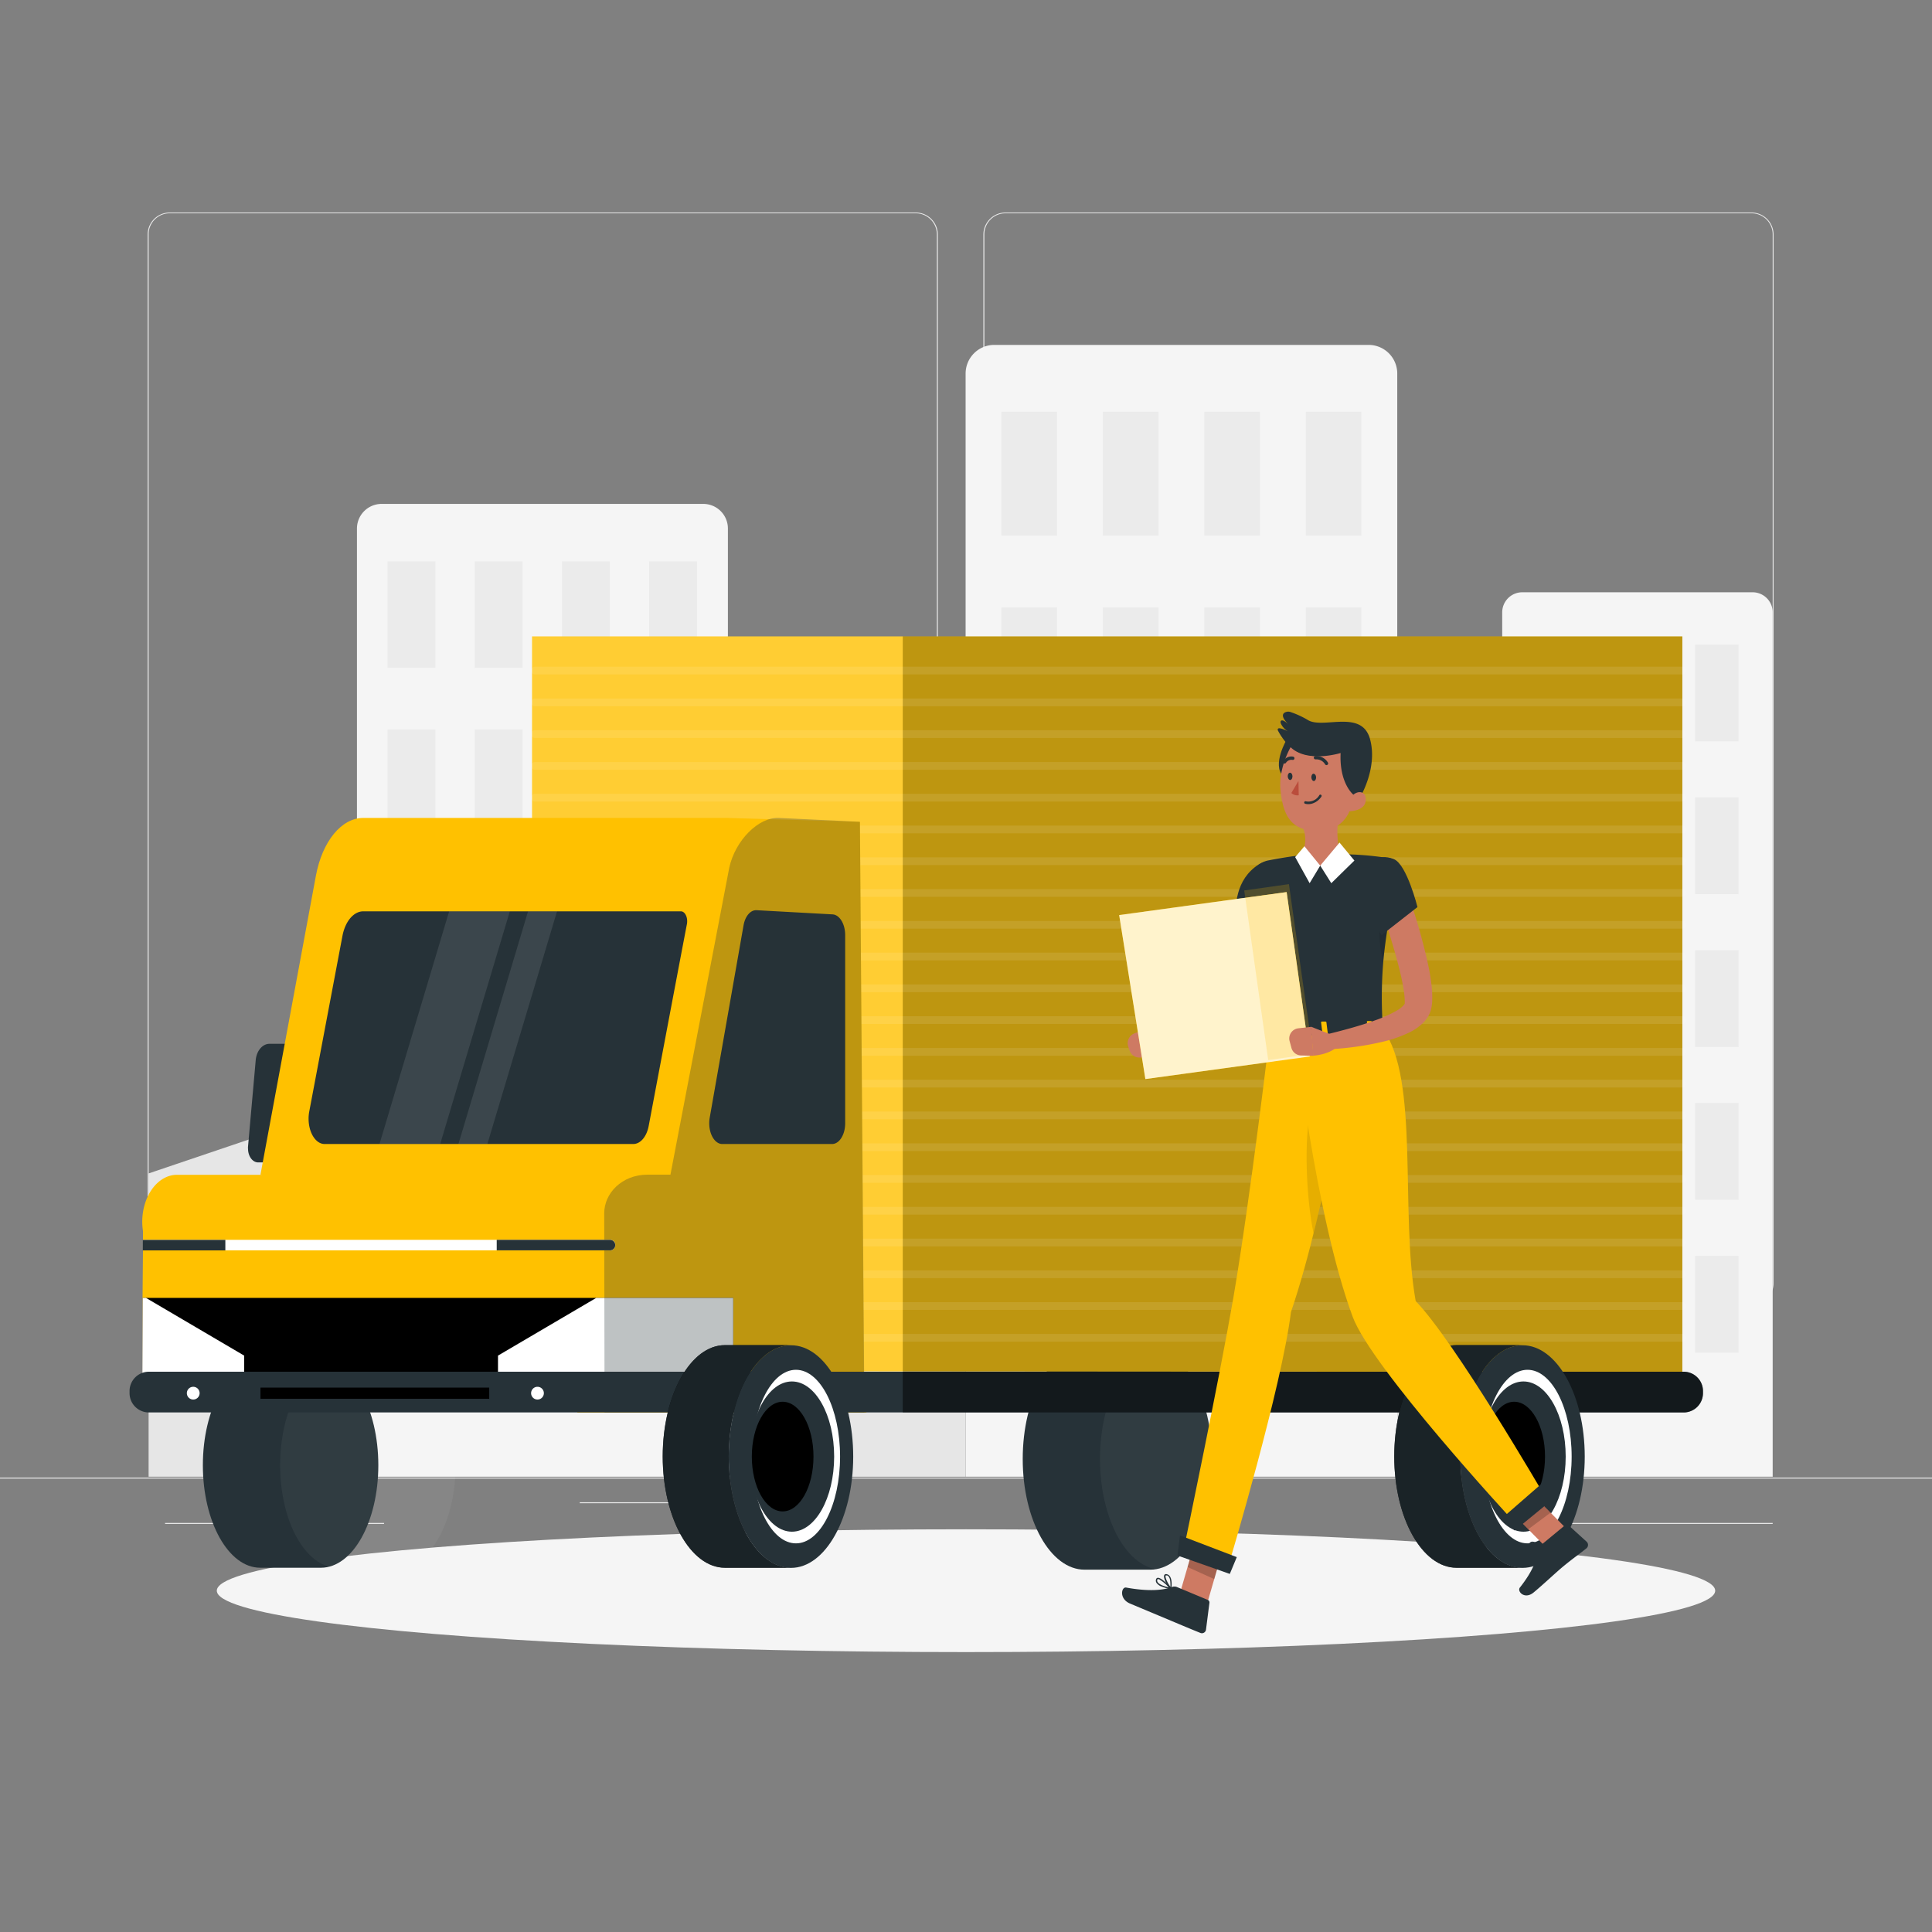 <svg viewBox="0 0 500 500" xmlns="http://www.w3.org/2000/svg" xmlns:xlink="http://www.w3.org/1999/xlink"><rect x="0" y="0" width="500" height="500" fill="#808080" stroke="none"/><clipPath id="a"><path d="m297.68 348.92h-17c-8.85 0-16 12.83-16 28.66s7.17 28.65 16 28.65h17c8.85 0 16-12.83 16-28.65s-7.15-28.66-16-28.66z"/></clipPath><path d="m0 382.4h500v.25h-500z" fill="#ebebeb"/><path d="m150.04 388.78h23.18v.25h-23.18z" fill="#ebebeb"/><path d="m402.1 394.14h56.67v.25h-56.67z" fill="#ebebeb"/><path d="m42.72 394.14h56.67v.25h-56.67z" fill="#ebebeb"/><path d="m237 337.8h-193.09a5.71 5.71 0 0 1 -5.7-5.71v-271.43a5.71 5.71 0 0 1 5.7-5.66h193.09a5.71 5.71 0 0 1 5.71 5.71v271.38a5.71 5.71 0 0 1 -5.71 5.71zm-193.09-282.6a5.46 5.46 0 0 0 -5.45 5.46v271.43a5.46 5.46 0 0 0 5.45 5.46h193.09a5.48 5.48 0 0 0 5.46-5.46v-271.43a5.48 5.48 0 0 0 -5.46-5.46z" fill="#ebebeb"/><path d="m453.31 337.8h-193.1a5.73 5.73 0 0 1 -5.71-5.71v-271.43a5.72 5.72 0 0 1 5.71-5.66h193.1a5.71 5.71 0 0 1 5.69 5.66v271.43a5.7 5.7 0 0 1 -5.69 5.71zm-193.1-282.6a5.48 5.48 0 0 0 -5.46 5.46v271.43a5.48 5.48 0 0 0 5.46 5.46h193.1a5.48 5.48 0 0 0 5.46-5.46v-271.43a5.48 5.48 0 0 0 -5.46-5.46z" fill="#ebebeb"/><path d="m98.7 130.41h83.3a6.37 6.37 0 0 1 6.38 6.38v245.38h-96v-245.39a6.38 6.38 0 0 1 6.32-6.37z" fill="#f5f5f5"/><path d="m100.3 145.28h12.38v27.56h-12.38z" fill="#ebebeb"/><path d="m168 145.28h12.38v27.56h-12.38z" fill="#ebebeb"/><path d="m122.86 145.28h12.38v27.56h-12.38z" fill="#ebebeb"/><path d="m145.43 145.28h12.38v27.56h-12.38z" fill="#ebebeb"/><path d="m100.3 188.79h12.38v27.56h-12.38z" fill="#ebebeb"/><path d="m168 188.79h12.38v27.56h-12.38z" fill="#ebebeb"/><path d="m122.86 188.79h12.38v27.56h-12.38z" fill="#ebebeb"/><path d="m145.43 188.79h12.38v27.56h-12.38z" fill="#ebebeb"/><path d="m100.3 232.29h12.38v27.56h-12.38z" fill="#ebebeb"/><path d="m168 232.29h12.38v27.56h-12.38z" fill="#ebebeb"/><path d="m122.86 232.29h12.38v27.56h-12.38z" fill="#ebebeb"/><path d="m145.43 232.29h12.38v27.56h-12.38z" fill="#ebebeb"/><path d="m100.3 275.8h12.38v27.56h-12.38z" fill="#ebebeb"/><path d="m168 275.8h12.38v27.56h-12.38z" fill="#ebebeb"/><path d="m122.86 275.8h12.38v27.56h-12.38z" fill="#ebebeb"/><path d="m145.43 275.8h12.38v27.56h-12.38z" fill="#ebebeb"/><path d="m100.3 319.3h12.38v27.56h-12.38z" fill="#ebebeb"/><path d="m168 319.3h12.38v27.56h-12.38z" fill="#ebebeb"/><path d="m122.86 319.3h12.38v27.56h-12.38z" fill="#ebebeb"/><path d="m145.43 319.3h12.38v27.56h-12.38z" fill="#ebebeb"/><path d="m393.94 153.28h59.64a5.2 5.2 0 0 1 5.19 5.19v223.7h-70v-223.69a5.2 5.2 0 0 1 5.17-5.2z" fill="#f5f5f5"/><path d="m397.67 166.81h11.25v25.05h-11.25z" fill="#ebebeb"/><path d="m418.19 166.81h11.25v25.05h-11.25z" fill="#ebebeb"/><path d="m438.7 166.81h11.25v25.05h-11.25z" fill="#ebebeb"/><path d="m397.67 206.36h11.25v25.05h-11.25z" fill="#ebebeb"/><path d="m418.19 206.36h11.25v25.05h-11.25z" fill="#ebebeb"/><path d="m438.7 206.36h11.25v25.05h-11.25z" fill="#ebebeb"/><path d="m397.67 245.92h11.25v25.05h-11.25z" fill="#ebebeb"/><path d="m418.19 245.92h11.25v25.05h-11.25z" fill="#ebebeb"/><path d="m438.7 245.92h11.25v25.05h-11.25z" fill="#ebebeb"/><path d="m397.67 285.46h11.25v25.05h-11.25z" fill="#ebebeb"/><path d="m418.19 285.46h11.25v25.05h-11.25z" fill="#ebebeb"/><path d="m438.7 285.46h11.25v25.05h-11.25z" fill="#ebebeb"/><path d="m397.67 325.02h11.25v25.05h-11.25z" fill="#ebebeb"/><path d="m418.19 325.02h11.25v25.05h-11.25z" fill="#ebebeb"/><path d="m438.7 325.02h11.25v25.05h-11.25z" fill="#ebebeb"/><path d="m257.31 89.26h96.88a7.42 7.42 0 0 1 7.42 7.42v285.49h-111.71v-285.49a7.42 7.42 0 0 1 7.41-7.42z" fill="#f5f5f5"/><path d="m259.17 106.57h14.4v32.06h-14.4z" fill="#ebebeb"/><path d="m337.93 106.57h14.4v32.06h-14.4z" fill="#ebebeb"/><path d="m285.42 106.57h14.4v32.06h-14.4z" fill="#ebebeb"/><path d="m311.68 106.57h14.4v32.06h-14.4z" fill="#ebebeb"/><path d="m259.17 157.19h14.4v32.06h-14.4z" fill="#ebebeb"/><path d="m337.93 157.19h14.4v32.06h-14.4z" fill="#ebebeb"/><path d="m285.42 157.19h14.4v32.06h-14.4z" fill="#ebebeb"/><path d="m311.68 157.19h14.4v32.06h-14.4z" fill="#ebebeb"/><path d="m259.17 207.81h14.4v32.06h-14.4z" fill="#ebebeb"/><path d="m337.93 207.81h14.4v32.06h-14.4z" fill="#ebebeb"/><path d="m285.42 207.81h14.4v32.06h-14.4z" fill="#ebebeb"/><path d="m311.68 207.81h14.4v32.06h-14.4z" fill="#ebebeb"/><path d="m259.17 258.42h14.4v32.06h-14.4z" fill="#ebebeb"/><path d="m337.93 258.42h14.4v32.06h-14.4z" fill="#ebebeb"/><path d="m285.42 258.42h14.4v32.06h-14.4z" fill="#ebebeb"/><path d="m311.68 258.42h14.4v32.06h-14.4z" fill="#ebebeb"/><path d="m259.17 309.03h14.4v32.06h-14.4z" fill="#ebebeb"/><path d="m337.93 309.03h14.4v32.06h-14.4z" fill="#ebebeb"/><path d="m285.42 309.03h14.4v32.06h-14.4z" fill="#ebebeb"/><path d="m311.68 309.03h14.4v32.06h-14.4z" fill="#ebebeb"/><path d="m188.35 194.17h61.54v188.01h-61.54z" fill="#e6e6e6"/><path d="m361.62 214.3h27.19v167.87h-27.19z" fill="#e6e6e6"/><path d="m92.32 382.17h-53.86v-78.49l53.86-18.22z" fill="#e6e6e6"/><ellipse cx="250" cy="411.67" fill="#f5f5f5" rx="193.89" ry="15.89"/><path d="m297.68 348.92h-17c-8.85 0-16 12.83-16 28.66s7.17 28.65 16 28.65h17c8.85 0 16-12.83 16-28.65s-7.15-28.66-16-28.66z" fill="#263238"/><g clip-path="url(#a)"><path d="m317.68 348.92h-17c-8.85 0-16 12.83-16 28.66s7.17 28.65 16 28.65h17c8.85 0 16-12.83 16-28.65s-7.15-28.66-16-28.66z" fill="#fff" opacity=".05"/></g><path d="m435.39 355.06-297.69-.21v-190.15h297.69z" fill="#ffc100"/><path d="m233.63 164.7h201.76v190.35h-201.76z" fill="#263238" opacity=".3"/><path d="m137.7 164.7h95.93v194.11h-95.93z" fill="#fff" opacity=".2"/><g fill="none" stroke="#fff" stroke-linecap="round" stroke-linejoin="round" stroke-width="2"><path d="m138.42 173.54h296.97" opacity=".1"/><path d="m138.42 181.77h296.97" opacity=".1"/><path d="m138.42 189.99h296.97" opacity=".1"/><path d="m138.42 198.21h296.97" opacity=".1"/><path d="m138.42 206.44h296.97" opacity=".1"/><path d="m138.42 214.66h296.97" opacity=".1"/><path d="m138.42 222.88h296.97" opacity=".1"/><path d="m138.42 231.1h296.97" opacity=".1"/><path d="m138.42 239.33h296.97" opacity=".1"/><path d="m138.42 247.55h296.97" opacity=".1"/><path d="m138.42 255.77h296.97" opacity=".1"/><path d="m138.42 264h296.97" opacity=".1"/><path d="m138.42 272.22h296.97" opacity=".1"/><path d="m138.42 280.44h296.97" opacity=".1"/><path d="m138.42 288.66h296.97" opacity=".1"/><path d="m138.42 296.89h296.97" opacity=".1"/><path d="m138.42 305.11h296.97" opacity=".1"/><path d="m138.42 313.33h296.97" opacity=".1"/><path d="m138.42 321.56h296.97" opacity=".1"/><path d="m138.42 329.78h296.97" opacity=".1"/><path d="m138.42 338h296.97" opacity=".1"/><path d="m138.42 346.23h296.97" opacity=".1"/></g><path d="m83.07 352.66h-15.73c-8.2 0-14.84 11.88-14.84 26.54s6.64 26.53 14.84 26.53h15.73c8.2 0 14.84-11.88 14.84-26.53s-6.64-26.54-14.84-26.54z" fill="#263238"/><path d="m103.08 352.66h-15.74c-8.2 0-14.84 11.88-14.84 26.54s6.64 26.53 14.84 26.53h15.74c8.19 0 14.84-11.88 14.84-26.53s-6.65-26.54-14.84-26.54z" fill="#fff" opacity=".05"/><path d="m74.32 300.83h-7.44c-1.46.05-2.66-1.51-2.69-3.49a3.22 3.22 0 0 1 0-.62l2-22.47c.25-2.31 1.68-4 3.4-4.11h7.51c1.45 0 2.65 1.53 2.68 3.51q0 .3 0 .6l-2 22.47c-.3 2.28-1.78 4.05-3.46 4.11z" fill="#263238"/><path d="m81.76 226.61-14.35 77.39 156.23 61.2-1.09-152.52-34.36-1h-94.12c-5.66-.05-10.65 6.03-12.31 14.93z" fill="#ffc100"/><path d="m198 239.06c-5.83-.26-11.06 4.52-12.77 11.65l-11.82 49.52h-22.75l-1.24 65.33h74.83" fill="#ffc100"/><path d="m84 296.07c-2.29 0-4.14-2.94-4.14-6.56a9.74 9.74 0 0 1 .18-1.88l8.59-45.44c.72-3.77 2.92-6.35 5.41-6.34h82.18c.89 0 1.62 1.14 1.62 2.56a3.74 3.74 0 0 1 -.07.75c-1.8 9.36-7.65 40.37-9.89 52.23-.52 2.78-2.14 4.68-4 4.68z" fill="#263238"/><path d="m159.62 316.21a17.21 17.21 0 0 1 -.17 2.38l-.43 2.93-.25 1.73-1.84 12.64-3 20.55-.83 5.71h-116.29v-5.71l.08-20.55.11-12.29v-5c-1-6.6 2.19-13 7.05-14.33a6.52 6.52 0 0 1 1.75-.23h104.86c4.95-.04 8.96 5.44 8.96 12.17z" fill="#ffc100"/><path d="m218.73 242v48.71c0 2.95-1.51 5.35-3.38 5.36h-28.42c-1.87 0-3.38-2.4-3.38-5.36a8.57 8.57 0 0 1 .12-1.44l8.76-49.8c.42-2.39 1.82-4 3.38-3.91l19.66 1.08c1.82.11 3.26 2.48 3.26 5.36z" fill="#263238"/><path d="m131.94 235.85h-15.7l-18.03 60.22h15.71z" fill="#fff" opacity=".1"/><path d="m144.16 235.85h-7.5l-18.02 60.22h7.49z" fill="#fff" opacity=".1"/><path d="m189.75 335.89v20.55h-152.92l.08-20.55z"/><path d="m168.45 335.89h-14.14l-25.43 14.94v5.61h60.87v-20.55z" fill="#fff"/><path d="m63.19 350.83v5.61h-26.36l.08-20.55h.86z" fill="#fff"/><path d="m223.71 365.56-1.16-152.88-21-1c-5.24-.26-11.29 5.83-12.82 12.89l-15.22 79.43h-5.93c-6.66 0-11.22 4.85-11.21 10l.09 51.58h67.25" fill="#263238" opacity=".3"/><path d="m159.23 322.24a1.35 1.35 0 0 1 -.46 1 1.31 1.31 0 0 1 -.9.35h-120.87v-2.72h120.9a1.36 1.36 0 0 1 1.15.64 1.38 1.38 0 0 1 .18.73z" fill="#fff"/><path d="m58.32 320.88v2.72h-21.36l.01-2.72z" fill="#263238"/><path d="m159.23 322.24a1.35 1.35 0 0 1 -.46 1 1.31 1.31 0 0 1 -.9.35h-29.32v-2.72h29.32a1.36 1.36 0 0 1 1.15.64 1.38 1.38 0 0 1 .21.73z" fill="#263238"/><path d="m440.73 360v.54a5 5 0 0 1 -5 5h-397.2a5 5 0 0 1 -5-5v-.54a5 5 0 0 1 5-5h397.2a5 5 0 0 1 5 5z" fill="#263238"/><path d="m67.41 359.11h59.2v2.89h-59.2z"/><path d="m51.66 360.55a1.65 1.65 0 1 1 -1.66-1.65 1.65 1.65 0 0 1 1.66 1.65z" fill="#fff"/><path d="m140.75 360.55a1.65 1.65 0 1 1 -1.65-1.65 1.65 1.65 0 0 1 1.65 1.65z" fill="#fff"/><path d="m188.59 376.93c0-15.91 7.21-28.81 16.11-28.81h-17.09c-8.89 0-16.1 12.9-16.1 28.81s7.21 28.8 16.1 28.8h17.09c-8.9.03-16.11-12.86-16.11-28.8z"/><path d="m188.59 376.93c0-15.91 7.21-28.81 16.11-28.81h-17.09c-8.89 0-16.1 12.9-16.1 28.81s7.21 28.8 16.1 28.8h17.09c-8.9.03-16.11-12.86-16.11-28.8z" fill="#263238" opacity=".7"/><ellipse cx="204.7" cy="376.96" fill="#263238" rx="16.11" ry="28.81"/><ellipse cx="205.99" cy="376.96" fill="#fff" rx="11.42" ry="22.46"/><ellipse cx="204.95" cy="376.96" fill="#263238" rx="10.93" ry="19.44"/><ellipse cx="202.55" cy="376.96" rx="7.98" ry="14.19"/><path d="m440.73 360v.54a5 5 0 0 1 -5 5h-202.1v-10.54h202.1a5 5 0 0 1 5 5z" opacity=".5"/><path d="m377.92 376.93c0-15.91 7.21-28.81 16.1-28.81h-17.08c-8.9 0-16.11 12.9-16.11 28.81s7.21 28.8 16.11 28.8h17.06c-8.87.03-16.08-12.86-16.08-28.8z"/><path d="m377.92 376.93c0-15.91 7.21-28.81 16.1-28.81h-17.08c-8.9 0-16.11 12.9-16.11 28.81s7.21 28.8 16.11 28.8h17.06c-8.87.03-16.08-12.86-16.08-28.8z" fill="#263238" opacity=".7"/><ellipse cx="394.02" cy="376.96" fill="#263238" rx="16.11" ry="28.81"/><ellipse cx="395.32" cy="376.96" fill="#fff" rx="11.42" ry="22.46"/><ellipse cx="394.27" cy="376.96" fill="#263238" rx="10.93" ry="19.44"/><ellipse cx="391.87" cy="376.96" rx="7.98" ry="14.19"/><path d="m328.86 236c-.2 3.85-.55 7.57-1.12 11.36a63.37 63.37 0 0 1 -2.56 11.53 19.5 19.5 0 0 1 -1.43 3.16 9 9 0 0 1 -1.44 1.86l-.28.26-.16.12-.08.07-.34.23-.67.47a36.37 36.37 0 0 1 -5.34 2.83 61.16 61.16 0 0 1 -10.93 3.62l-1.3-3.56c3.18-1.76 6.44-3.56 9.41-5.43a41.78 41.78 0 0 0 4.18-2.93l.44-.37.22-.19s.09-.15.2-.39a13.52 13.52 0 0 0 .72-2 44.58 44.58 0 0 0 1.07-5c.31-1.74.56-3.51.77-5.31.41-3.57.76-7.23 1-10.79z" fill="#ce7a63"/><path d="m305.58 268-6.14-1.9 1.15 7.43s4-.5 6-2.74z" fill="#ce7a63"/><path d="m292 270.88.34 1a2.7 2.7 0 0 0 2.69 1.81l3.13-.14-1.16-7.45-3.44 1.35a2.72 2.72 0 0 0 -1.56 3.43z" fill="#ce7a63"/><path d="m336.12 228.79c0 2.32-1.12 6.9-2.08 10.34-.71 2.47-1.3 4.35-1.3 4.35l-1.41-.35-11.62-2.94c-.18-6 .05-12.53 6-16.45 3.72-2.46 10.38.92 10.41 5.05z" fill="#263238"/><path d="m336.11 229.19c-.76-.8-2.48-.94-6.23.25-5.37 1.7-6.87 7.58-6.94 11.57l8.39 2.12.72.19.69.16s.29-.94.71-2.37c.17-.58.38-1.26.58-2a54.34 54.34 0 0 0 2.08-9.92z" opacity=".3"/><path d="m312.27 415.47-7.09-2.48 4.46-15.36 7.08 2.49z" fill="#ce7a63"/><path d="m407 397.27-5.77 4.3-11.81-11.97 5.77-4.3z" fill="#ce7a63"/><path d="m398.87 399.82 6.23-5.15a.58.58 0 0 1 .76 0l4.78 4.34a1.15 1.15 0 0 1 0 1.63l-.1.09c-2.2 1.76-3.36 2.5-6.1 4.76-1.68 1.39-5.21 4.72-7.54 6.64s-4.35-.27-3.55-1.28c3.57-4.52 4.4-7.5 4.82-9.94a1.93 1.93 0 0 1 .7-1.09z" fill="#263238"/><path d="m304.7 410.77 7.88 3.29a.71.71 0 0 1 .42.74l-.89 6.95a1.06 1.06 0 0 1 -1.18.92 1 1 0 0 1 -.3-.08c-2.79-1.13-4.1-1.69-7.56-3.14l-10.62-4.45c-2.88-1.21-2.26-4.37-1-4.14 5.83 1.06 9.59.71 11.89-.16a1.77 1.77 0 0 1 1.36.07z" fill="#263238"/><path d="m309.64 397.64-2.29 7.91 6.9 3.12 2.48-8.55z" opacity=".2"/><path d="m395.2 385.3-5.78 4.3 6.09 6.17 5.77-4.3z" opacity=".2"/><path d="m357.92 266.33-29.2.42c-4-22.61-5-33.4-5-38.59a5.56 5.56 0 0 1 4.5-5.48c1.78-.35 4-.75 6.23-1.06.76-.1 1.53-.2 2.29-.28a93.16 93.16 0 0 1 13.26-.19c.66 0 1.31.06 2 .1 3 .19 5.74.57 7.69.87a2.68 2.68 0 0 1 2.22 3.07.77.77 0 0 1 0 .15c-.86 4-1.56 7.55-2.12 10.71-.89 5-1.45 9.08-1.78 12.64a110.52 110.52 0 0 0 -.09 17.64z" fill="#263238"/><path d="m358 248.72c-1.47-4.41-1.39-13.56.19-16.52l1.61 3.87c-.91 5.03-1.47 9.09-1.8 12.65z" opacity=".1"/><path d="m328.72 266.75s-5 42.51-9.51 69c-3.57 20.74-12.59 63.91-12.59 63.91l11.71 4.15s13.41-45 15.76-64.22c9.45-27.71 16.25-73.05 16.25-73.05z" fill="#ffc100"/><path d="m304.72 402.56 13.55 4.77 1.81-4.35-14.7-5.62z" fill="#263238"/><path d="m343.52 279.38-4.38 8.39c-1.6 6.32-1.22 21.7.81 31.42 3.64-14.65 6.55-30.07 8.36-40.42z" opacity=".1"/><path d="m335.06 266.75s5.23 47.58 15 74c4.9 13.25 41.25 52.53 41.25 52.53l8.2-6.56s-23.05-39.63-33.13-50c-4.11-23 1.06-57.48-8.49-70.38z" fill="#ffc100"/><path d="m392 396.09 9.62-7.88-2.6-4.27-10.53 9.17z" fill="#263238"/><path d="m358.38 264.62 1.35 2.59c.1.2-.13.42-.47.42l-30.64.44c-.27 0-.48-.13-.51-.29l-.29-2.61c0-.18.21-.34.49-.34l29.58-.43a.58.58 0 0 1 .49.22z" fill="#263238"/><path d="m354.41 268h.81c.15 0 .27-.09.26-.18l-.43-3.4c0-.1-.14-.17-.3-.17h-.75c-.16 0-.28.09-.26.18l.42 3.39c-.05.08.1.18.25.18z" fill="#ffc100"/><path d="m330.82 268.32h.8c.16 0 .27-.09.26-.19l-.41-3.39c0-.1-.16-.18-.32-.18h-.8c-.16 0-.28.09-.27.19l.42 3.39c.02.1.16.18.32.18z" fill="#ffc100"/><path d="m342.62 268.13h.8c.16 0 .28-.09.27-.19l-.42-3.39c0-.11-.15-.19-.31-.18h-.8c-.16 0-.27.09-.27.19l.42 3.39c-.01.12.15.18.31.18z" fill="#ffc100"/><path d="m289.64 236.82 43.34-5.95 6 42.55-42.56 5.84z" fill="#ffc100"/><path d="m289.64 236.82 43.34-5.95 6 42.55-42.56 5.84z" fill="#fff" opacity=".8"/><path d="m324.28 230.89h11.69v44.34h-11.69z" fill="#ffc100" opacity=".2" transform="matrix(.99 -.14 .14 .99 -31.36 47.27)"/><path d="m345.27 268.06-6-2.35.59 7.5s4-.2 6.15-2.29z" fill="#ce7a63"/><path d="m364.14 230.72c1.61 4.5 3 9 4.18 13.6.6 2.31 1.16 4.63 1.61 7 .22 1.2.41 2.42.55 3.69a25.66 25.66 0 0 1 .17 4 10.67 10.67 0 0 1 -.4 2.57 7.42 7.42 0 0 1 -1.61 2.77 12.77 12.77 0 0 1 -3.75 2.77 33.27 33.27 0 0 1 -7.24 2.53 76.06 76.06 0 0 1 -14.25 1.91l-.47-3.77c2.19-.52 4.43-1.1 6.61-1.71s4.35-1.29 6.43-2.05a32.44 32.44 0 0 0 5.72-2.61 6.64 6.64 0 0 0 1.74-1.47c.13-.2.13-.25.11-.25a6.61 6.61 0 0 0 0-.89 21.46 21.46 0 0 0 -.31-2.89c-.16-1-.38-2.12-.62-3.22-.5-2.14-1.06-4.33-1.69-6.52-1.25-4.34-2.66-8.75-4.07-13z" fill="#ce7a63"/><path d="m333.74 269.41.47 1.74a2.65 2.65 0 0 0 2.49 2l3.22.09-.59-7.49-3.28.37a2.66 2.66 0 0 0 -2.38 2.92 2.7 2.7 0 0 0 .07.37z" fill="#ce7a63"/><path d="m360.73 222.34c3.36 1.37 6.11 12.41 6.11 12.41l-9.28 7.25s-6.58-10.3-5.24-14.77c1.14-3.78 4.13-6.62 8.41-4.89z" fill="#263238"/><path d="m396.6 402.94h-.12a1 1 0 0 1 -.81-.52.59.59 0 0 1 -.05-.59c.41-.8 3-1.12 3.28-1.15a.16.16 0 0 1 .17.08.17.17 0 0 1 0 .19c-.54.73-1.59 1.93-2.47 1.99zm1.95-1.87c-1 .15-2.41.48-2.61.92a.23.23 0 0 0 0 .25.62.62 0 0 0 .53.36c.5 0 1.3-.54 2.1-1.53z" fill="#263238"/><path d="m398.78 401c-.87 0-2.61-.31-3-1a.6.6 0 0 1 .14-.73.89.89 0 0 1 .7-.29c1.05 0 2.38 1.61 2.42 1.7a.15.15 0 0 1 0 .16.15.15 0 0 1 -.13.11zm-2.22-1.66a.59.59 0 0 0 -.37.18c-.15.16-.12.26-.08.34.23.44 1.6.8 2.48.8a4 4 0 0 0 -1.95-1.33z" fill="#263238"/><path d="m300.67 410.61a2.82 2.82 0 0 1 -1.39-1 1.1 1.1 0 0 1 -.08-.92.52.52 0 0 1 .38-.35c.92-.17 3.09 2.16 3.51 2.63a.18.18 0 0 1 0 .2.16.16 0 0 1 -.18.08 11.51 11.51 0 0 1 -2.24-.64zm-.69-1.88a.63.63 0 0 0 -.33-.06s-.09 0-.13.12a.72.72 0 0 0 .06.64c.31.54 1.38 1.05 2.9 1.38a10.42 10.42 0 0 0 -2.48-2.08z" fill="#263238"/><path d="m302.9 411.23h-.06c-.73-.73-1.92-2.92-1.51-3.62.09-.15.28-.31.71-.19 1.61.47 1.12 3.59 1.09 3.72a.13.13 0 0 1 -.12.13.11.11 0 0 1 -.11-.04zm-.8-3.49h-.1c-.16-.05-.28 0-.32 0-.24.41.53 2.06 1.23 2.94-.01-.77.09-2.54-.81-2.94z" fill="#263238"/><path d="m333.08 191.23s-4 6.69-1 9.62 3.88-7.46 3.88-7.46z" fill="#263238"/><path d="m351.66 206.93s5-7.82 2.92-15.59-11.8-2.75-15.9-4.88a23.46 23.46 0 0 0 -4.77-2.21 1.83 1.83 0 0 0 -1.59.27c-1 .88.74 2.53 1.28 3.15a5.52 5.52 0 0 0 -1.14-1c-.53-.35-1.24-.38-1 .51a4.4 4.4 0 0 0 2.08 2.2c-.39-.22-2.7-1.39-2.86-.66a.72.72 0 0 0 .13.5c1.5 2.8 4.52 6.32 8 6.39 4.19.06 8.19 11.85 12.85 11.32z" fill="#263238"/><path d="m353.43 207.28c-.26 2.64-4.18 2.67-4.18 2.67a8.48 8.48 0 0 1 -3.07 3.72 22 22 0 0 0 .16 4.78c.66 2.49 1.5 3.35 2.55 3.91l-.84.83a11 11 0 0 1 -5.28 1.47l-1.1-.64-1.44.23c-4-1.31-3-4-3-4a8.09 8.09 0 0 0 .11-5.71c-3.84-1.2-5.41-4.54-5.95-10.16s2.62-11 2.62-11c4.34 4.19 12.94 1.5 12.94 1.5-.37 7.88 3.31 10.79 3.31 10.79 1.21-1.08 3.42-1.02 3.17 1.61z" fill="#ce7a63"/><path d="m339.47 208a4.42 4.42 0 0 0 2.51-1.84.33.33 0 0 0 -.08-.45.32.32 0 0 0 -.45.07 3.25 3.25 0 0 1 -3.51 1.6.32.32 0 0 0 -.4.21.33.33 0 0 0 .21.41 3.4 3.4 0 0 0 1.72 0z" fill="#263238"/><path d="m340.61 201.12c0 .51-.2.95-.54 1s-.65-.37-.69-.88.21-1 .55-1 .64.36.68.88z" fill="#263238"/><path d="m334.49 200.86c0 .51-.2.95-.54 1s-.64-.37-.68-.88.2-.95.54-1 .65.36.68.88z" fill="#263238"/><path d="m336.11 205.81-.07-3.7-1.84 3.12a2.3 2.3 0 0 0 1.91.58z" fill="#ba4d3c"/><path d="m343.4 198a.34.34 0 0 0 .12-.06.42.42 0 0 0 .14-.59 3.47 3.47 0 0 0 -3.27-1.68.42.42 0 0 0 -.37.48.43.43 0 0 0 .48.37 2.64 2.64 0 0 1 2.43 1.28.43.43 0 0 0 .47.2z" fill="#263238"/><path d="m332.55 197.59a.45.45 0 0 0 .27-.2 1.68 1.68 0 0 1 1.68-.73.42.42 0 0 0 .5-.34.43.43 0 0 0 -.34-.5 2.5 2.5 0 0 0 -2.58 1.14.44.44 0 0 0 .15.59.45.45 0 0 0 .32.04z" fill="#263238"/><path d="m350.52 222.71-2.15 2.1-3.83 3.76-1.44-2.29-1.43-2.26 5-5.96 3.64 4.4z" fill="#fff"/><path d="m341.67 224.02-1.11 1.85-1.63 2.7-3.74-6.75 2.39-2.81z" fill="#fff"/></svg>